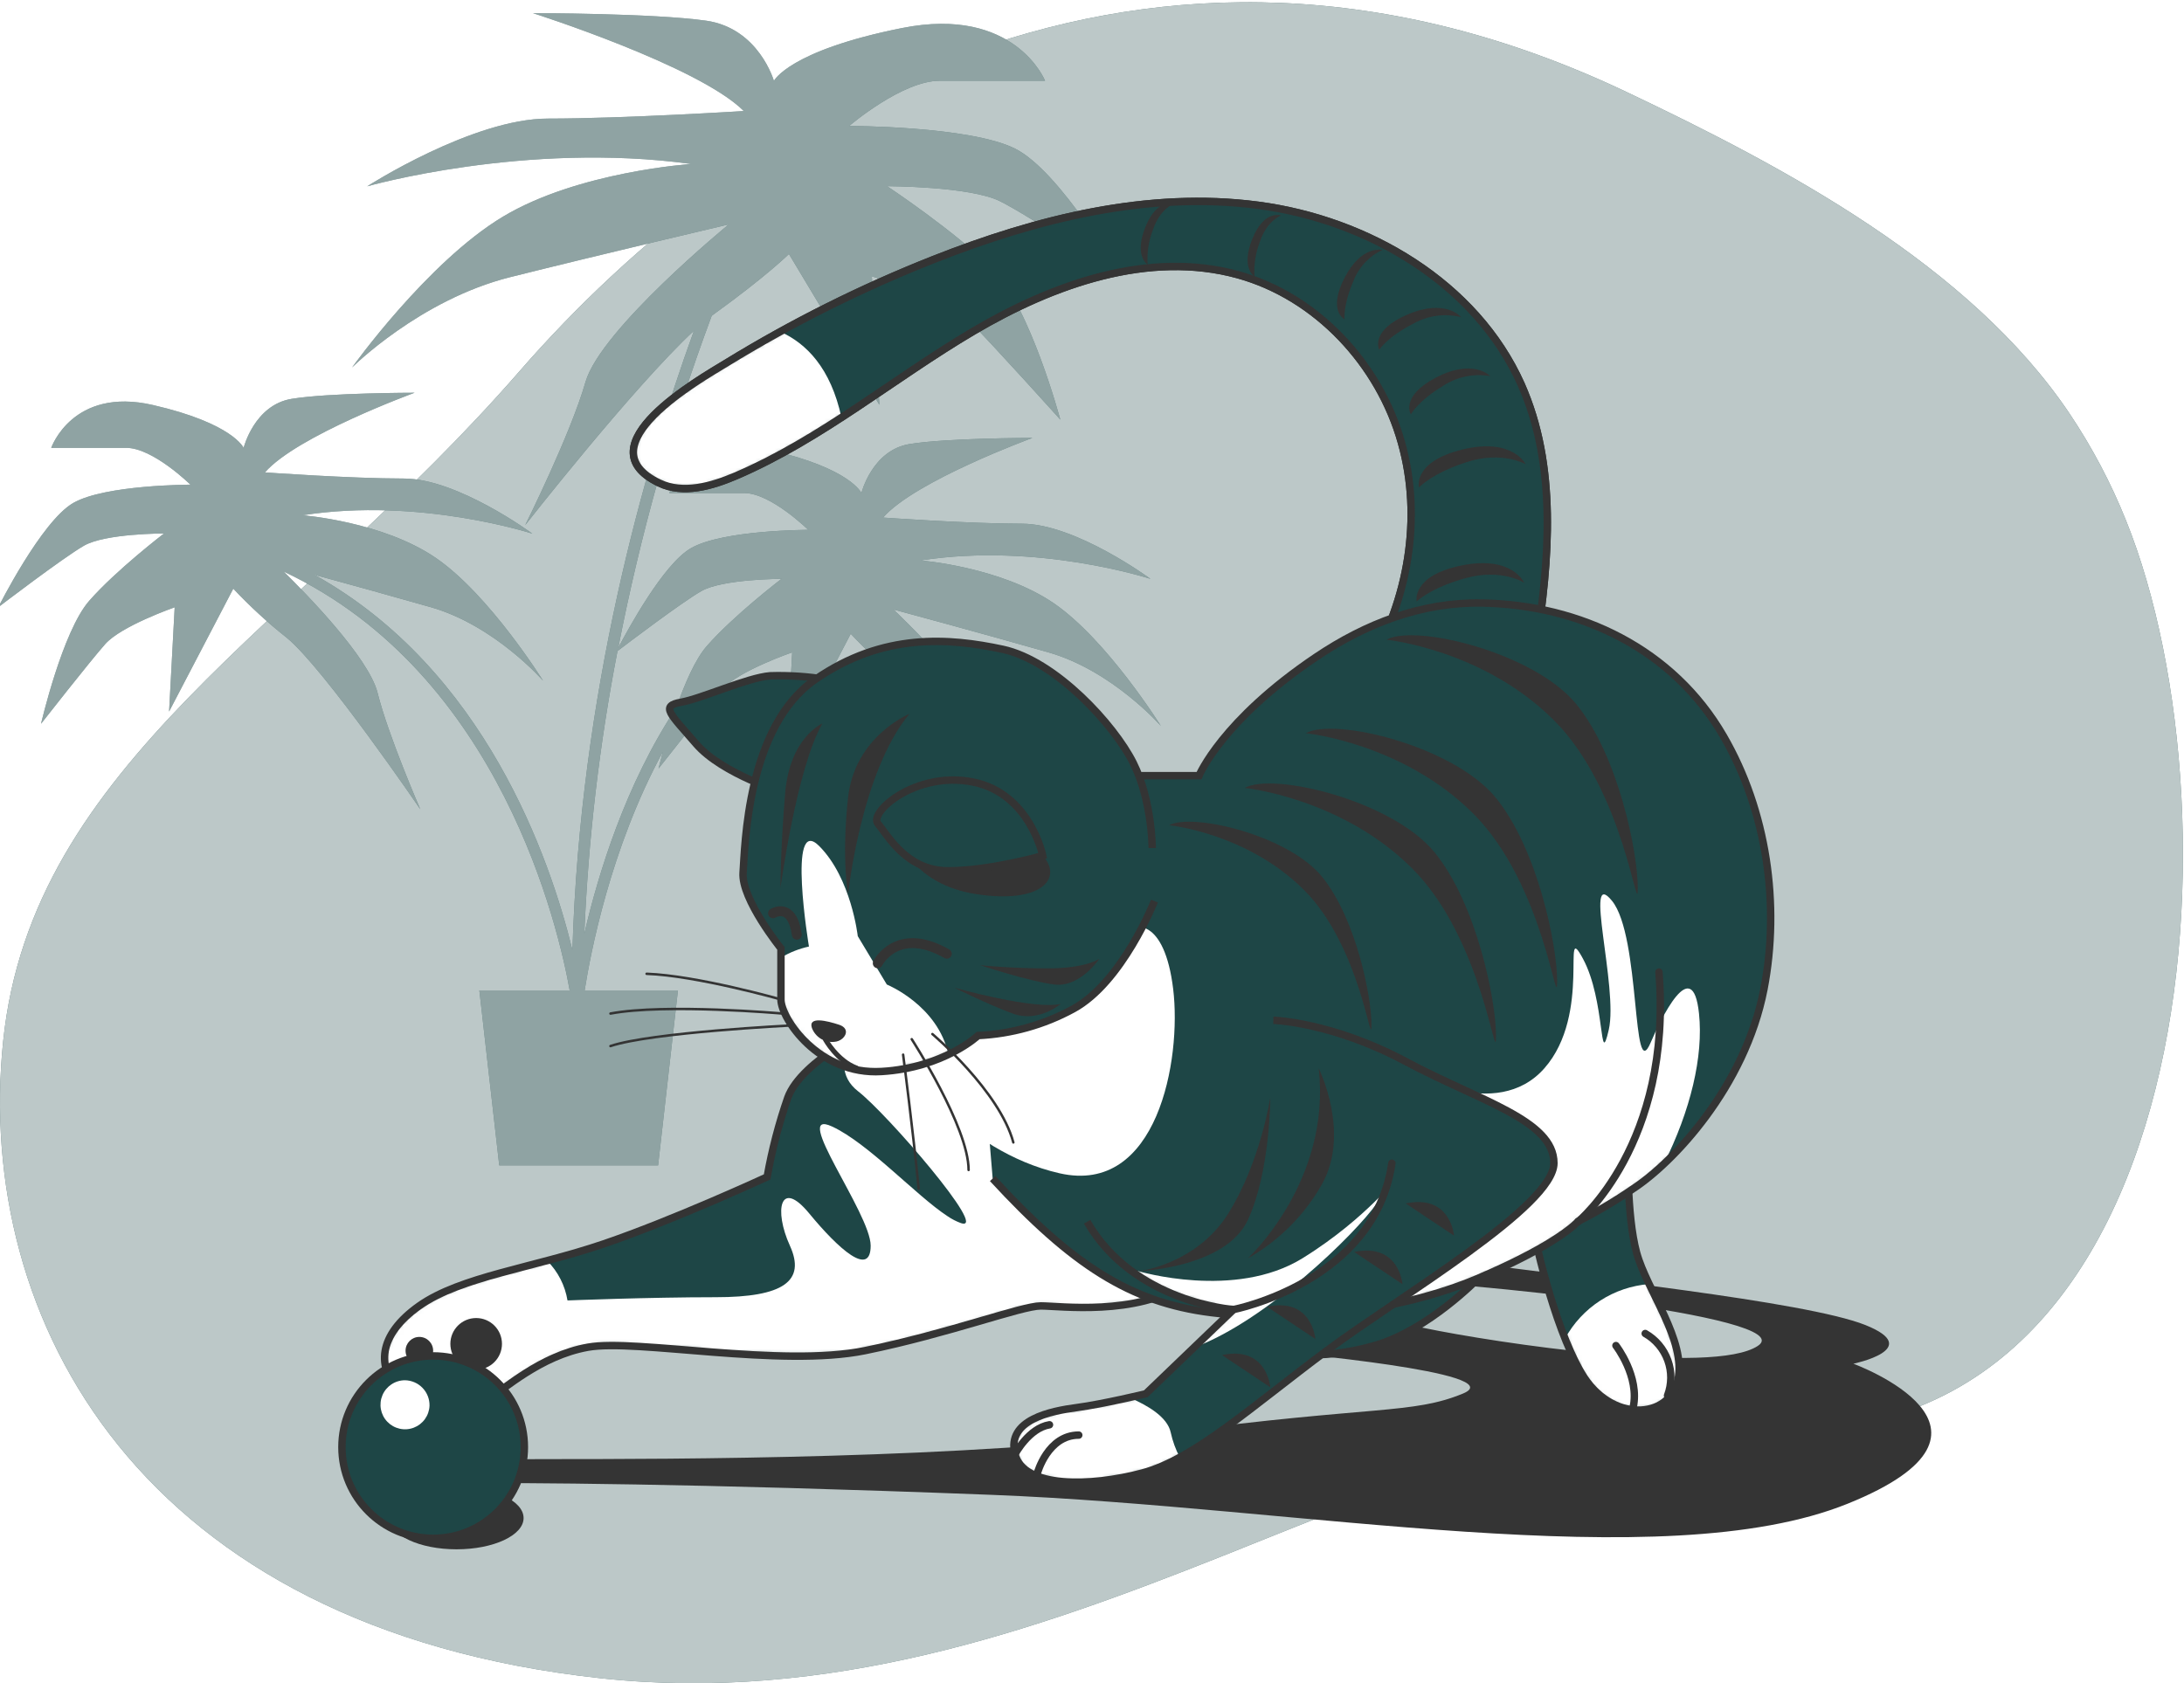 <svg width="441" height="340" viewBox="0 0 441 340" fill="none" xmlns="http://www.w3.org/2000/svg">
<rect width="441" height="340" fill="#D6D6D6"/>
<rect width="1440" height="3311" transform="translate(-836 -234)" fill="white"/>
<path d="M429.249 105.019C426.219 97.476 422.399 90.256 417.85 83.475C397.717 53.56 360.392 33.764 328.466 18.592C231.158 -27.656 150.068 23.104 104.89 74.992C59.711 126.88 6.423 153.952 0.631 210.352C-5.161 266.752 28.433 328.792 121.108 338.944C213.782 349.096 286.762 280.288 349.317 288.184C444.911 300.242 453.576 165.108 429.249 105.019Z" fill="#1E4646"/>
<path opacity="0.7" d="M429.249 105.019C426.219 97.476 422.399 90.256 417.85 83.475C397.717 53.56 360.392 33.764 328.466 18.592C231.158 -27.656 150.068 23.104 104.89 74.992C59.711 126.88 6.423 153.952 0.631 210.352C-5.161 266.752 28.433 328.792 121.108 338.944C213.782 349.096 286.762 280.288 349.317 288.184C444.911 300.242 453.576 165.108 429.249 105.019Z" fill="white"/>
<path d="M212.818 121.86C202.035 114.472 185.904 113.197 185.904 113.197C209.592 109.486 232.31 116.92 232.31 116.92C232.31 116.92 217.195 105.775 206.366 105.775C195.537 105.775 178.313 104.534 178.313 104.534C184.776 97.112 208.464 88.449 208.464 88.449C208.464 88.449 191.195 88.449 183.648 89.69C176.102 90.931 173.936 99.582 173.936 99.582C173.936 99.582 171.782 94.63 155.595 90.919C139.408 87.208 135.144 99.582 135.144 99.582H150.248C155.651 99.582 163.198 107.016 163.198 107.016C163.198 107.016 145.939 107.016 139.51 110.727C133.937 113.919 126.786 127.173 124.846 130.817C129.285 107.996 135.593 85.578 143.706 63.791L144.134 63.464C154.749 55.816 159.306 51.304 159.306 51.304L177.568 81.76L176.046 55.816C176.046 55.816 191.251 60.384 195.819 64.942C200.388 69.499 214.104 84.76 214.104 84.76C214.104 84.76 208.013 61.952 200.41 54.304C192.808 46.657 179.136 37.61 179.136 37.61C179.136 37.61 195.876 37.61 201.956 40.656C208.036 43.701 226.242 55.816 226.242 55.816C226.242 55.816 214.104 34.564 204.945 30.007C195.786 25.45 171.477 25.439 171.477 25.439C171.477 25.439 182.125 16.313 189.728 16.313H211.025C211.025 16.313 204.945 1.108 182.125 5.665C159.306 10.222 156.272 16.336 156.272 16.336C156.272 16.336 153.226 5.688 142.578 4.176C131.929 2.665 107.61 2.653 107.61 2.653C107.61 2.653 141.066 13.302 150.192 22.427C150.192 22.427 125.861 23.95 110.644 23.95C95.427 23.95 74.142 37.633 74.142 37.633C74.142 37.633 106.087 28.507 139.566 33.121C139.566 33.121 116.758 34.632 101.541 43.769C86.324 52.906 71.085 74.225 71.085 74.225C71.085 74.225 84.779 60.542 103.03 55.974C121.281 51.406 147.146 45.326 147.146 45.326C147.146 45.326 121.281 66.509 118.224 77.158C115.167 87.806 106.053 106.057 106.053 106.057C106.053 106.057 127.857 78.195 140.119 66.803C129.967 94.777 117.164 139.841 115.585 191.887C111.073 173.433 97.92 135.238 63.505 116.096C70.025 117.879 79.421 120.473 87.001 122.639C99.951 126.35 109.663 137.494 109.663 137.494C109.663 137.494 98.868 120.168 88.073 112.735C77.278 105.301 61.091 104.072 61.091 104.072C84.779 100.361 107.497 107.783 107.497 107.783C107.497 107.783 92.393 96.65 81.553 96.65C70.713 96.65 53.5 95.409 53.5 95.409C59.974 87.987 83.719 79.323 83.719 79.323C83.719 79.323 66.449 79.323 58.903 80.553C51.356 81.782 49.191 90.457 49.191 90.457C49.191 90.457 47.036 85.505 30.838 81.794C14.64 78.083 10.342 90.457 10.342 90.457H25.503C30.895 90.457 38.452 97.89 38.452 97.89C38.452 97.89 21.182 97.89 14.764 101.601C8.346 105.313 -0.34 122.639 -0.34 122.639C-0.34 122.639 12.61 112.735 16.93 110.231C21.25 107.727 33.117 107.749 33.117 107.749C33.117 107.749 23.405 115.183 18.001 121.364C12.598 127.545 8.289 146.18 8.289 146.18C8.289 146.18 18.001 133.772 21.239 130.095C24.476 126.417 35.271 122.661 35.271 122.661L34.143 143.71L47.104 118.894C50.449 122.457 54.053 125.767 57.888 128.798C65.445 134.979 84.869 163.45 84.869 163.45C84.869 163.45 78.395 148.594 76.24 139.931C74.458 132.802 61.723 119.807 57.278 115.442C101.27 136.084 112.911 188.04 115.032 200.042H96.792L100.808 235.382H132.888L136.893 200.042H118.055C119.183 192.845 123.221 171.357 133.847 151.843C133.294 153.896 132.978 155.227 132.978 155.227C132.978 155.227 142.691 142.819 145.939 139.141C149.188 135.464 159.96 131.764 159.96 131.764L158.832 152.824L171.782 128.008C175.129 131.573 178.737 134.883 182.577 137.912C190.123 144.105 209.547 172.564 209.547 172.564C209.547 172.564 203.072 157.708 200.918 149.045C198.763 140.382 180.411 123.101 180.411 123.101C180.411 123.101 198.763 128.053 211.713 131.764C224.662 135.475 234.408 146.62 234.408 146.62C234.408 146.62 223.613 129.294 212.818 121.86ZM117.987 188.582C118.793 169.412 121.033 150.329 124.688 131.493C126.729 129.937 137.682 121.635 141.608 119.39C145.928 116.92 157.794 116.92 157.794 116.92C157.794 116.92 148.082 124.342 142.679 130.535C140.356 133.208 138.224 138.194 136.554 142.943C126.323 158.374 120.785 176.512 117.987 188.582Z" fill="#1E4646"/>
<path opacity="0.5" d="M212.818 121.86C202.035 114.472 185.904 113.197 185.904 113.197C209.592 109.486 232.31 116.92 232.31 116.92C232.31 116.92 217.195 105.775 206.366 105.775C195.537 105.775 178.313 104.534 178.313 104.534C184.776 97.112 208.464 88.449 208.464 88.449C208.464 88.449 191.195 88.449 183.648 89.69C176.102 90.931 173.936 99.582 173.936 99.582C173.936 99.582 171.782 94.63 155.595 90.919C139.408 87.208 135.144 99.582 135.144 99.582H150.248C155.651 99.582 163.198 107.016 163.198 107.016C163.198 107.016 145.939 107.016 139.51 110.727C133.937 113.919 126.786 127.173 124.846 130.817C129.285 107.996 135.593 85.578 143.706 63.791L144.134 63.464C154.749 55.816 159.306 51.304 159.306 51.304L177.568 81.76L176.046 55.816C176.046 55.816 191.251 60.384 195.819 64.942C200.388 69.499 214.104 84.76 214.104 84.76C214.104 84.76 208.013 61.952 200.41 54.304C192.808 46.657 179.136 37.61 179.136 37.61C179.136 37.61 195.876 37.61 201.956 40.656C208.036 43.701 226.242 55.816 226.242 55.816C226.242 55.816 214.104 34.564 204.945 30.007C195.786 25.45 171.477 25.439 171.477 25.439C171.477 25.439 182.125 16.313 189.728 16.313H211.025C211.025 16.313 204.945 1.108 182.125 5.665C159.306 10.222 156.272 16.336 156.272 16.336C156.272 16.336 153.226 5.688 142.578 4.176C131.929 2.665 107.61 2.653 107.61 2.653C107.61 2.653 141.066 13.302 150.192 22.427C150.192 22.427 125.861 23.95 110.644 23.95C95.427 23.95 74.142 37.633 74.142 37.633C74.142 37.633 106.087 28.507 139.566 33.121C139.566 33.121 116.758 34.632 101.541 43.769C86.324 52.906 71.085 74.225 71.085 74.225C71.085 74.225 84.779 60.542 103.03 55.974C121.281 51.406 147.146 45.326 147.146 45.326C147.146 45.326 121.281 66.509 118.224 77.158C115.167 87.806 106.053 106.057 106.053 106.057C106.053 106.057 127.857 78.195 140.119 66.803C129.967 94.777 117.164 139.841 115.585 191.887C111.073 173.433 97.92 135.238 63.505 116.096C70.025 117.879 79.421 120.473 87.001 122.639C99.951 126.35 109.663 137.494 109.663 137.494C109.663 137.494 98.868 120.168 88.073 112.735C77.278 105.301 61.091 104.072 61.091 104.072C84.779 100.361 107.497 107.783 107.497 107.783C107.497 107.783 92.393 96.65 81.553 96.65C70.713 96.65 53.5 95.409 53.5 95.409C59.974 87.987 83.719 79.323 83.719 79.323C83.719 79.323 66.449 79.323 58.903 80.553C51.356 81.782 49.191 90.457 49.191 90.457C49.191 90.457 47.036 85.505 30.838 81.794C14.64 78.083 10.342 90.457 10.342 90.457H25.503C30.895 90.457 38.452 97.89 38.452 97.89C38.452 97.89 21.182 97.89 14.764 101.601C8.346 105.313 -0.34 122.639 -0.34 122.639C-0.34 122.639 12.61 112.735 16.93 110.231C21.25 107.727 33.117 107.749 33.117 107.749C33.117 107.749 23.405 115.183 18.001 121.364C12.598 127.545 8.289 146.18 8.289 146.18C8.289 146.18 18.001 133.772 21.239 130.095C24.476 126.417 35.271 122.661 35.271 122.661L34.143 143.71L47.104 118.894C50.449 122.457 54.053 125.767 57.888 128.798C65.445 134.979 84.869 163.45 84.869 163.45C84.869 163.45 78.395 148.594 76.24 139.931C74.458 132.802 61.723 119.807 57.278 115.442C101.27 136.084 112.911 188.04 115.032 200.042H96.792L100.808 235.382H132.888L136.893 200.042H118.055C119.183 192.845 123.221 171.357 133.847 151.843C133.294 153.896 132.978 155.227 132.978 155.227C132.978 155.227 142.691 142.819 145.939 139.141C149.188 135.464 159.96 131.764 159.96 131.764L158.832 152.824L171.782 128.008C175.129 131.573 178.737 134.883 182.577 137.912C190.123 144.105 209.547 172.564 209.547 172.564C209.547 172.564 203.072 157.708 200.918 149.045C198.763 140.382 180.411 123.101 180.411 123.101C180.411 123.101 198.763 128.053 211.713 131.764C224.662 135.475 234.408 146.62 234.408 146.62C234.408 146.62 223.613 129.294 212.818 121.86ZM117.987 188.582C118.793 169.412 121.033 150.329 124.688 131.493C126.729 129.937 137.682 121.635 141.608 119.39C145.928 116.92 157.794 116.92 157.794 116.92C157.794 116.92 148.082 124.342 142.679 130.535C140.356 133.208 138.224 138.194 136.554 142.943C126.323 158.374 120.785 176.512 117.987 188.582Z" fill="white"/>
<path d="M276.223 134.855C284.333 121.319 287.266 104.591 282.991 89.419C278.558 73.537 265.89 59.888 249.997 55.489C231.949 50.503 212.683 57.373 196.563 66.882C180.444 76.391 165.904 88.675 148.68 96.074C143.728 98.195 137.953 99.876 133.113 97.552C117.524 90.062 141.325 76.582 146.649 73.334C159.959 65.166 173.954 58.172 188.476 52.432C209.31 44.198 231.813 38.535 254.013 41.457C276.212 44.378 298.004 57.17 307.153 77.632C314.473 94.1 312.883 113.039 310.119 130.851C309.239 136.558 308.089 142.582 304.186 146.834C298.377 153.162 288.495 153.444 280.024 151.922C276.888 151.369 273.38 150.297 272.038 147.41C270.414 143.879 272.929 139.965 275.038 136.705C275.444 136.118 275.839 135.502 276.223 134.855Z" fill="#1E4646"/>
<mask id="mask0_535_17" style="mask-type:luminance" maskUnits="userSpaceOnUse" x="127" y="40" width="186" height="113">
<path d="M276.223 134.855C284.333 121.319 287.266 104.591 282.991 89.419C278.558 73.537 265.89 59.888 249.997 55.489C231.949 50.503 212.683 57.373 196.563 66.882C180.444 76.391 165.904 88.675 148.68 96.074C143.728 98.195 137.953 99.876 133.113 97.552C117.524 90.062 141.325 76.582 146.649 73.334C159.959 65.166 173.954 58.172 188.476 52.432C209.31 44.198 231.813 38.535 254.013 41.457C276.212 44.378 298.004 57.17 307.153 77.632C314.473 94.1 312.883 113.039 310.119 130.851C309.239 136.558 308.089 142.582 304.186 146.834C298.377 153.162 288.495 153.444 280.024 151.922C276.888 151.369 273.38 150.297 272.038 147.41C270.414 143.879 272.929 139.965 275.038 136.705C275.444 136.118 275.839 135.502 276.223 134.855Z" fill="white"/>
</mask>
<g mask="url(#mask0_535_17)">
<path d="M157.58 67.006C153.903 69.036 150.259 71.134 146.672 73.334C141.359 76.583 117.558 90.062 133.136 97.552C137.975 99.876 143.751 98.195 148.702 96.074C156.092 92.77 163.186 88.841 169.909 84.332C167.732 74.27 162.78 69.352 157.58 67.006Z" fill="white"/>
</g>
<path d="M276.223 134.855C284.333 121.319 287.266 104.591 282.991 89.419C278.558 73.537 265.89 59.888 249.997 55.489C231.949 50.503 212.683 57.373 196.563 66.882C180.444 76.391 165.904 88.675 148.68 96.074C143.728 98.195 137.953 99.876 133.113 97.552C117.524 90.062 141.325 76.582 146.649 73.334C159.959 65.166 173.954 58.172 188.476 52.432C209.31 44.198 231.813 38.535 254.013 41.457C276.212 44.378 298.004 57.17 307.153 77.632C314.473 94.1 312.883 113.039 310.119 130.851C309.239 136.558 308.089 142.582 304.186 146.834C298.377 153.162 288.495 153.444 280.024 151.922C276.888 151.369 273.38 150.297 272.038 147.41C270.414 143.879 272.929 139.965 275.038 136.705C275.444 136.118 275.839 135.502 276.223 134.855Z" stroke="#343434" stroke-width="1.5" stroke-miterlimit="10"/>
<path d="M276.223 134.855C284.333 121.319 287.266 104.591 282.991 89.419C278.558 73.537 265.89 59.888 249.997 55.489C231.949 50.503 212.683 57.373 196.563 66.882C180.444 76.391 165.904 88.675 148.68 96.074C143.728 98.195 137.953 99.876 133.113 97.552C117.524 90.062 141.325 76.582 146.649 73.334C159.959 65.166 173.954 58.172 188.476 52.432C209.31 44.198 231.813 38.535 254.013 41.457C276.212 44.378 298.004 57.17 307.153 77.632C314.473 94.1 312.883 113.039 310.119 130.851C309.239 136.558 308.089 142.582 304.186 146.834C298.377 153.162 288.495 153.444 280.024 151.922C276.888 151.369 273.38 150.297 272.038 147.41C270.414 143.879 272.929 139.965 275.038 136.705C275.444 136.118 275.839 135.502 276.223 134.855Z" fill="#1E4646"/>
<mask id="mask1_535_17" style="mask-type:luminance" maskUnits="userSpaceOnUse" x="127" y="40" width="186" height="113">
<path d="M276.223 134.855C284.333 121.319 287.266 104.591 282.991 89.419C278.558 73.537 265.89 59.888 249.997 55.489C231.949 50.503 212.683 57.373 196.563 66.882C180.444 76.391 165.904 88.675 148.68 96.074C143.728 98.195 137.953 99.876 133.113 97.552C117.524 90.062 141.325 76.582 146.649 73.334C159.959 65.166 173.954 58.172 188.476 52.432C209.31 44.198 231.813 38.535 254.013 41.457C276.212 44.378 298.004 57.17 307.153 77.632C314.473 94.1 312.883 113.039 310.119 130.851C309.239 136.558 308.089 142.582 304.186 146.834C298.377 153.162 288.495 153.444 280.024 151.922C276.888 151.369 273.38 150.297 272.038 147.41C270.414 143.879 272.929 139.965 275.038 136.705C275.444 136.118 275.839 135.502 276.223 134.855Z" fill="white"/>
</mask>
<g mask="url(#mask1_535_17)">
<path d="M271.496 56.109C268.045 62.809 271.496 64.49 271.496 64.49C271.496 64.49 271.158 61.704 273.29 56.752C274.352 53.972 276.462 51.721 279.167 50.48C279.167 50.48 274.948 49.398 271.496 56.109Z" fill="#343434"/>
<path d="M252.873 48.247C250.482 54.169 253.313 55.85 253.313 55.85C253.16 53.492 253.518 51.13 254.362 48.924C255.795 44.536 258.682 43.521 258.682 43.521C258.682 43.521 255.276 42.28 252.873 48.247Z" fill="#343434"/>
<path d="M231.295 45.822C228.903 51.744 231.735 53.425 231.735 53.425C231.573 51.068 231.927 48.705 232.772 46.499C234.216 42.111 237.093 41.096 237.093 41.096C237.093 41.096 233.686 39.9 231.295 45.822Z" fill="#343434"/>
<path d="M295.038 64.062C295.038 64.062 291.936 60.226 284.22 63.52C276.505 66.814 278.501 70.638 278.501 70.638C278.501 70.638 280.114 68.055 285.438 65.336C288.36 63.707 291.792 63.251 295.038 64.062Z" fill="#343434"/>
<path d="M291.428 77.913C294.23 76.087 297.619 75.389 300.915 75.962C300.915 75.962 297.531 72.353 290.075 76.199C282.619 80.046 284.886 83.7 284.886 83.7C284.886 83.7 286.296 81.004 291.428 77.913Z" fill="#343434"/>
<path d="M295.32 90.784C285.168 93.266 286.521 98.454 286.521 98.454C286.521 98.454 289.161 95.567 296.267 93.299C303.374 91.032 308.066 93.762 308.066 93.762C308.066 93.762 305.472 88.336 295.32 90.784Z" fill="#343434"/>
<path d="M295.162 114.201C284.942 116.254 286.048 121.499 286.048 121.499C286.048 121.499 288.811 118.724 296.008 116.75C303.205 114.776 307.773 117.698 307.773 117.698C307.773 117.698 305.382 112.137 295.162 114.201Z" fill="#343434"/>
<path d="M157.58 67.006C153.903 69.036 150.259 71.134 146.672 73.334C141.359 76.582 117.558 90.062 133.136 97.552C137.975 99.876 143.751 98.195 148.702 96.074C156.092 92.769 163.186 88.841 169.909 84.332C167.732 74.27 162.78 69.352 157.58 67.006Z" fill="white"/>
</g>
<path d="M276.223 134.855C284.333 121.319 287.266 104.591 282.991 89.419C278.558 73.537 265.89 59.888 249.997 55.489C231.949 50.503 212.683 57.373 196.563 66.882C180.444 76.391 165.904 88.675 148.68 96.074C143.728 98.195 137.953 99.876 133.113 97.552C117.524 90.062 141.325 76.582 146.649 73.334C159.959 65.166 173.954 58.172 188.476 52.432C209.31 44.198 231.813 38.535 254.013 41.457C276.212 44.378 298.004 57.17 307.153 77.632C314.473 94.1 312.883 113.039 310.119 130.851C309.239 136.558 308.089 142.582 304.186 146.834C298.377 153.162 288.495 153.444 280.024 151.922C276.888 151.369 273.38 150.297 272.038 147.41C270.414 143.879 272.929 139.965 275.038 136.705C275.444 136.118 275.839 135.502 276.223 134.855Z" stroke="#343434" stroke-width="1.5" stroke-miterlimit="10"/>
<path d="M258.096 273.035C258.096 273.035 305.641 277.243 295.41 281.461C285.179 285.68 277.362 283.864 236.427 289.278C195.492 294.693 136.52 294.704 109.437 294.704C82.353 294.704 75.134 299.521 90.779 299.521C106.425 299.521 138.325 299.521 200.32 301.923C262.314 304.326 335.68 318.775 373.039 303.728C410.398 288.68 374.246 275.438 374.246 275.438C374.246 275.438 388.696 272.437 376.66 267.621C364.624 262.804 318.275 257.988 296.572 254.976C274.869 251.964 262.878 258.585 277.915 258.585C292.951 258.585 363.981 265.816 354.957 271.828C345.933 277.84 301.998 271.23 287.548 268.219C273.098 265.207 254.452 268.219 258.096 273.035Z" fill="#343434"/>
<path d="M309.612 248.478C309.612 248.478 313.436 267.248 319.335 277.333C325.235 287.417 337.067 286.717 338.804 278.72C340.542 270.722 332.555 260.672 330.469 253.002C328.382 245.331 328.731 231.795 328.731 231.795C328.731 231.795 308.912 230.058 309.612 248.478Z" fill="#1E4646"/>
<mask id="mask2_535_17" style="mask-type:luminance" maskUnits="userSpaceOnUse" x="309" y="231" width="31" height="54">
<path d="M309.612 248.478C309.612 248.478 313.436 267.248 319.335 277.333C325.235 287.417 337.067 286.717 338.804 278.72C340.542 270.722 332.555 260.672 330.469 253.002C328.382 245.331 328.731 231.795 328.731 231.795C328.731 231.795 308.912 230.058 309.612 248.478Z" fill="white"/>
</mask>
<g mask="url(#mask2_535_17)">
<path d="M316.019 270.35C316.955 272.754 318.064 275.088 319.335 277.333C325.246 287.417 337.068 286.718 338.805 278.72C340.102 272.798 336.041 265.725 333.007 259.352C329.483 259.625 326.083 260.773 323.116 262.694C320.15 264.615 317.71 267.247 316.019 270.35Z" fill="white"/>
</g>
<path d="M309.612 248.478C309.612 248.478 313.436 267.248 319.335 277.333C325.235 287.417 337.067 286.717 338.804 278.72C340.542 270.722 332.555 260.672 330.469 253.002C328.382 245.331 328.731 231.795 328.731 231.795C328.731 231.795 308.912 230.058 309.612 248.478Z" stroke="#343434" stroke-width="1.5" stroke-miterlimit="10"/>
<path d="M326.295 271.772C326.295 271.772 331.157 278.032 329.769 284.293" stroke="#343434" stroke-width="1.5" stroke-miterlimit="10" stroke-linecap="round"/>
<path d="M332.206 269.335C334.326 270.543 335.945 272.467 336.772 274.763C337.6 277.058 337.58 279.574 336.718 281.856" stroke="#343434" stroke-width="1.5" stroke-miterlimit="10" stroke-linecap="round"/>
<path d="M298.478 258.213C298.478 258.213 288.405 268.647 277.622 271.749C266.838 274.851 256.066 274.185 257.464 269.313C258.863 264.44 263.713 262.714 269.974 262.714C276.234 262.714 289.15 249.843 289.15 249.843C289.15 249.843 303.002 241.18 298.478 258.213Z" fill="#1E4646" stroke="#343434" stroke-width="1.5" stroke-miterlimit="10"/>
<path d="M176.801 207.115C176.801 207.115 161.855 214.063 159.069 221.711C157.259 226.924 155.867 232.272 154.907 237.706C154.907 237.706 136.125 246.392 121.879 251.242C107.632 256.093 93.025 257.841 84.655 263.752C76.285 269.662 75.958 276.272 80.831 281.134C85.704 285.996 95.427 284.27 98.563 282.522C101.699 280.773 108.986 273.836 118.72 272.099C128.455 270.362 157.659 276.272 174.692 272.787C191.724 269.301 206.276 263.763 210.156 263.763C214.036 263.763 229.332 265.85 239.36 259.251C249.388 252.652 242.834 222.027 235.186 207.103C227.538 192.18 187.235 201.892 176.801 207.115Z" fill="#1E4646"/>
<mask id="mask3_535_17" style="mask-type:luminance" maskUnits="userSpaceOnUse" x="77" y="199" width="168" height="86">
<path d="M176.801 207.115C176.801 207.115 161.855 214.063 159.069 221.711C157.259 226.924 155.867 232.272 154.907 237.706C154.907 237.706 136.125 246.392 121.879 251.242C107.632 256.093 93.025 257.841 84.655 263.752C76.285 269.662 75.958 276.272 80.831 281.134C85.704 285.996 95.427 284.27 98.563 282.522C101.699 280.773 108.986 273.836 118.72 272.099C128.455 270.362 157.659 276.272 174.692 272.787C191.724 269.301 206.276 263.763 210.156 263.763C214.036 263.763 229.332 265.85 239.36 259.251C249.388 252.652 242.834 222.027 235.186 207.103C227.538 192.18 187.235 201.892 176.801 207.115Z" fill="white"/>
</mask>
<g mask="url(#mask3_535_17)">
<path d="M212.254 234.638C206.219 224.644 201.267 205.874 191.668 202.197C186.56 203.332 181.579 204.98 176.801 207.115C176.801 207.115 175.244 207.837 173.034 209.078C169.48 213.15 169.65 217.571 173.203 220.358C179.068 224.87 199.891 248.997 194.037 247.035C193.07 246.684 192.152 246.21 191.307 245.625C185.013 241.508 175.301 230.882 168.003 227.52C159.543 223.606 175.808 245.083 175.808 251.592C175.808 258.1 169.3 252.246 163.4 245.083C157.501 237.921 156.238 244.44 159.497 251.592C162.757 258.743 158.189 262.003 144.529 262.003C130.869 262.003 114.592 262.658 114.592 262.658C114.094 259.627 112.662 256.827 110.497 254.649C100.244 257.379 90.757 259.477 84.632 263.808C76.285 269.719 75.935 276.329 80.808 281.191C85.681 286.052 95.404 284.326 98.54 282.578C101.676 280.83 108.963 273.892 118.698 272.155C128.432 270.418 157.636 276.329 174.669 272.843C191.702 269.358 206.253 263.819 210.133 263.819C213.698 263.819 227.211 265.624 237.205 260.537C233.201 257.232 218.526 245.027 212.254 234.638Z" fill="white"/>
</g>
<path d="M176.801 207.115C176.801 207.115 161.855 214.063 159.069 221.711C157.259 226.924 155.867 232.272 154.907 237.706C154.907 237.706 136.125 246.392 121.879 251.242C107.632 256.093 93.025 257.841 84.655 263.752C76.285 269.662 75.958 276.272 80.831 281.134C85.704 285.996 95.427 284.27 98.563 282.522C101.699 280.773 108.986 273.836 118.72 272.099C128.455 270.362 157.659 276.272 174.692 272.787C191.724 269.301 206.276 263.763 210.156 263.763C214.036 263.763 229.332 265.85 239.36 259.251C249.388 252.652 242.834 222.027 235.186 207.103C227.538 192.18 187.235 201.892 176.801 207.115Z" stroke="#343434" stroke-width="1.5" stroke-miterlimit="10"/>
<path d="M84.677 275.596C86.216 275.596 87.463 274.348 87.463 272.809C87.463 271.271 86.216 270.023 84.677 270.023C83.138 270.023 81.891 271.271 81.891 272.809C81.891 274.348 83.138 275.596 84.677 275.596Z" fill="#343434"/>
<path d="M96.149 276.633C99.027 276.633 101.36 274.3 101.36 271.422C101.36 268.544 99.027 266.21 96.149 266.21C93.271 266.21 90.938 268.544 90.938 271.422C90.938 274.3 93.271 276.633 96.149 276.633Z" fill="#343434"/>
<path d="M89.201 281.856C90.74 281.856 91.987 280.609 91.987 279.07C91.987 277.531 90.74 276.284 89.201 276.284C87.662 276.284 86.415 277.531 86.415 279.07C86.415 280.609 87.662 281.856 89.201 281.856Z" fill="#343434"/>
<path d="M96.149 281.856C97.688 281.856 98.935 280.609 98.935 279.07C98.935 277.531 97.688 276.284 96.149 276.284C94.61 276.284 93.363 277.531 93.363 279.07C93.363 280.609 94.61 281.856 96.149 281.856Z" fill="#343434"/>
<path d="M200.444 238.044C216.439 255.427 228.26 263.086 244.594 265.116C260.927 267.147 282.145 265.116 298.478 258.168C314.812 251.219 318.647 246.696 318.647 246.696C322.499 244.745 326.214 242.537 329.769 240.086C337.767 234.875 352.329 219.579 356.187 199.76C359.481 182.693 356.773 163.777 348.009 148.684C337.857 131.133 319.177 122.142 299.189 121.793C287.04 121.59 275.783 125.955 265.8 132.667C246.681 145.526 242.112 156.659 242.112 156.659H222.35C222.35 156.659 212.615 152.835 194.883 170.906" fill="#1E4646"/>
<mask id="mask4_535_17" style="mask-type:luminance" maskUnits="userSpaceOnUse" x="194" y="121" width="164" height="145">
<path d="M200.444 238.044C216.439 255.427 228.26 263.086 244.594 265.116C260.927 267.147 282.145 265.116 298.478 258.168C314.812 251.219 318.647 246.696 318.647 246.696C322.499 244.745 326.214 242.537 329.769 240.086C337.767 234.875 352.329 219.579 356.187 199.76C359.481 182.693 356.773 163.777 348.009 148.684C337.857 131.133 319.177 122.142 299.189 121.793C287.04 121.59 275.783 125.955 265.8 132.667C246.681 145.526 242.112 156.659 242.112 156.659H222.35C222.35 156.659 212.615 152.835 194.883 170.906" fill="white"/>
</mask>
<g mask="url(#mask4_535_17)">
<path d="M343.068 204.712C341.771 192.304 335.262 206.02 333.311 210.566C329.464 219.59 331.36 189.134 325.494 181.938C319.628 174.741 326.802 199.512 324.851 207.972C322.9 216.432 324.197 202.106 319.64 193.646C315.082 185.186 321.591 204.712 311.834 215.778C302.077 226.843 284.491 216.432 284.491 216.432C292.658 239.545 270.82 257.288 256.821 265.94C270.651 266.008 285.991 263.537 298.478 258.224C314.823 251.276 318.647 246.753 318.647 246.753C322.499 244.802 326.214 242.593 329.769 240.142C331.959 238.661 334.019 236.997 335.928 235.168C341.365 224.283 343.982 213.375 343.068 204.712Z" fill="white"/>
</g>
<path d="M200.444 238.044C216.439 255.427 228.26 263.086 244.594 265.116C260.927 267.147 282.145 265.116 298.478 258.168C314.812 251.219 318.647 246.696 318.647 246.696C322.499 244.745 326.214 242.537 329.769 240.086C337.767 234.875 352.329 219.579 356.187 199.76C359.481 182.693 356.773 163.777 348.009 148.684C337.857 131.133 319.177 122.142 299.189 121.793C287.04 121.59 275.783 125.955 265.8 132.667C246.681 145.526 242.112 156.659 242.112 156.659H222.35C222.35 156.659 212.615 152.835 194.883 170.906" stroke="#343434" stroke-width="1.5" stroke-miterlimit="10"/>
<path d="M182.362 214.413C182.362 214.413 194.183 232.461 213.946 236.973C233.709 241.485 238.627 214.029 236.89 199.749C235.152 185.468 228.892 185.841 226.467 188.977C224.042 192.112 212.559 201.486 201.087 203.923C189.615 206.359 180.625 208.153 182.362 214.413Z" fill="white"/>
<path d="M166.953 137.258C163.164 136.626 159.321 136.369 155.482 136.491C150.891 136.874 141.709 141.082 137.501 141.837C133.294 142.593 135.245 144.093 140.569 150.252C145.894 156.411 158.539 160.201 158.539 160.201L166.953 137.258Z" fill="#1E4646" stroke="#343434" stroke-width="1.5" stroke-miterlimit="10"/>
<path d="M233.111 181.994C233.111 181.994 226.614 198.44 216.676 203.798C210.77 207.007 204.214 208.839 197.5 209.156C197.5 209.156 190.619 215.654 177.997 216.421C165.375 217.188 157.693 205.705 157.693 201.881V191.559C157.693 191.559 149.662 181.611 150.045 176.264C150.429 170.917 150.812 146.812 164.585 137.258C178.358 127.703 191.736 128.843 202.441 131.133C213.145 133.422 225.001 146.428 228.825 154.076C232.648 161.724 232.66 171.289 232.66 171.289" fill="#1E4646"/>
<mask id="mask5_535_17" style="mask-type:luminance" maskUnits="userSpaceOnUse" x="150" y="129" width="84" height="88">
<path d="M233.111 181.994C233.111 181.994 226.614 198.44 216.676 203.798C210.77 207.007 204.214 208.839 197.5 209.156C197.5 209.156 190.619 215.654 177.997 216.421C165.375 217.188 157.693 205.705 157.693 201.881V191.559C157.693 191.559 149.662 181.611 150.045 176.264C150.429 170.917 150.812 146.812 164.585 137.258C178.358 127.703 191.736 128.843 202.441 131.133C213.145 133.422 225.001 146.428 228.825 154.076C232.648 161.724 232.66 171.289 232.66 171.289" fill="white"/>
</mask>
<g mask="url(#mask5_535_17)">
<path d="M179.069 198.846L173.203 189.078C173.203 189.078 171.906 177.369 165.398 170.861C158.889 164.352 163.345 191.176 163.345 191.176C161.4 191.603 159.534 192.334 157.817 193.342V201.869C157.817 205.693 165.465 217.176 178.121 216.409C182.764 216.151 187.313 215.002 191.522 213.025C189.401 203.031 179.069 198.846 179.069 198.846Z" fill="white"/>
<path d="M177.241 194.56C177.241 194.56 181.088 186.867 191.183 192.631" stroke="#343434" stroke-width="2" stroke-miterlimit="10" stroke-linecap="round"/>
<path d="M156.091 184.464C156.091 184.464 159.938 182.05 160.897 188.785" stroke="#343434" stroke-width="2" stroke-miterlimit="10" stroke-linecap="round"/>
<path d="M166.661 209.946C166.661 209.946 169.063 214.266 172.921 215.71" stroke="#343434" stroke-miterlimit="10" stroke-linecap="round"/>
<path d="M181.663 169.563C181.663 169.563 184.269 178.666 197.286 180.618C210.303 182.569 214.702 177.38 210.551 172.823C206.4 168.266 184.269 169.563 181.663 169.563Z" fill="#343434"/>
<path d="M210.551 172.823C210.551 172.823 199.847 175.88 191.432 175.88C183.017 175.88 179.193 168.616 177.275 166.36C175.358 164.104 184.923 155.655 196.451 157.945C207.979 160.235 210.551 172.823 210.551 172.823Z" fill="#1E4646" stroke="#343434" stroke-width="1.5" stroke-miterlimit="10"/>
<path d="M170.112 209.754C171.06 208.931 171.24 207.566 169.424 206.968C167.022 206.178 163.13 205.208 163.942 207.622C164.282 208.521 164.908 209.282 165.723 209.79C166.538 210.297 167.498 210.523 168.454 210.431C169.066 210.391 169.648 210.154 170.112 209.754Z" fill="#343434"/>
<path d="M222 193.635C222 193.635 219.395 195.586 211.578 195.586C203.761 195.586 197.917 194.943 197.917 194.943C197.917 194.943 207.675 198.192 212.886 198.846C218.097 199.501 222 193.635 222 193.635Z" fill="#343434"/>
<path d="M214.206 202.749C214.206 202.749 209.694 206.652 204.448 204.701C199.203 202.749 192.729 199.5 192.729 199.5C192.729 199.5 209.006 204.058 214.206 202.749Z" fill="#343434"/>
<path d="M183.648 144.172C183.648 144.172 172.594 148.684 171.24 161.092C169.887 173.5 171.24 180.607 171.24 180.607C171.24 180.607 173.857 155.892 183.648 144.172Z" fill="#343434"/>
<path d="M166.051 146.135C166.051 146.135 159.486 148.887 158.539 160.201C157.591 171.515 157.591 179.377 157.591 179.377C157.591 179.377 160.84 155.238 166.051 146.135Z" fill="#343434"/>
</g>
<path d="M233.111 181.994C233.111 181.994 226.614 198.44 216.676 203.798C210.77 207.007 204.214 208.839 197.5 209.156C197.5 209.156 190.619 215.654 177.997 216.421C165.375 217.188 157.693 205.705 157.693 201.881V191.559C157.693 191.559 149.662 181.611 150.045 176.264C150.429 170.917 150.812 146.812 164.585 137.258C178.358 127.703 191.736 128.843 202.441 131.133C213.145 133.422 225.001 146.428 228.825 154.076C232.648 161.724 232.66 171.289 232.66 171.289" stroke="#343434" stroke-width="1.5" stroke-miterlimit="10"/>
<path d="M157.772 201.881C157.772 201.881 140.649 197.03 130.564 196.681" stroke="#343434" stroke-width="0.5" stroke-miterlimit="10" stroke-linecap="round"/>
<path d="M158.031 204.712C158.031 204.712 134.343 202.625 123.266 204.712" stroke="#343434" stroke-width="0.5" stroke-miterlimit="10" stroke-linecap="round"/>
<path d="M159.768 207.115C159.768 207.115 131.568 208.502 123.266 211.277" stroke="#343434" stroke-width="0.5" stroke-miterlimit="10" stroke-linecap="round"/>
<path d="M182.362 213.014C182.362 213.014 184.449 229.009 185.498 240.086" stroke="#343434" stroke-width="0.5" stroke-miterlimit="10" stroke-linecap="round"/>
<path d="M184.099 209.89C184.099 209.89 195.582 227.622 195.582 236.307" stroke="#343434" stroke-width="0.5" stroke-miterlimit="10" stroke-linecap="round"/>
<path d="M188.273 208.852C188.273 208.852 201.809 220.324 204.618 230.746" stroke="#343434" stroke-width="0.5" stroke-miterlimit="10" stroke-linecap="round"/>
<path d="M318.647 246.741C318.647 246.741 337.767 231.096 334.98 196.331" stroke="#343434" stroke-width="1.5" stroke-miterlimit="10" stroke-linecap="round"/>
<path d="M257.115 206.066C257.115 206.066 268.936 206.415 283.882 214.413C298.828 222.41 313.774 226.234 313.774 234.92C313.774 243.605 282.833 261.687 267.887 272.809C252.941 283.931 241.119 294.715 230.663 297.501C220.206 300.288 206.682 300.626 204.945 293.677C203.207 286.729 212.243 284.981 217.454 284.292C222.665 283.604 231.362 281.506 231.362 281.506L249.072 264.496C249.072 264.496 228.903 263.109 219.518 246.764" fill="#1E4646"/>
<mask id="mask6_535_17" style="mask-type:luminance" maskUnits="userSpaceOnUse" x="204" y="206" width="110" height="94">
<path d="M257.115 206.066C257.115 206.066 268.936 206.415 283.882 214.413C298.828 222.41 313.774 226.234 313.774 234.92C313.774 243.605 282.833 261.687 267.887 272.809C252.941 283.931 241.119 294.715 230.663 297.501C220.206 300.288 206.682 300.626 204.945 293.677C203.207 286.729 212.243 284.981 217.454 284.292C222.665 283.604 231.362 281.506 231.362 281.506L249.072 264.496C249.072 264.496 228.903 263.109 219.518 246.764" fill="white"/>
</mask>
<g mask="url(#mask6_535_17)">
<path d="M229.828 256.769C229.828 256.769 241.537 255.472 248.045 245.049C254.554 234.626 256.505 221.621 256.505 221.621C256.505 221.621 256.505 236.589 251.993 246.358C247.481 256.126 229.828 256.769 229.828 256.769Z" fill="#343434"/>
<path d="M266.274 215.766C266.274 215.766 272.782 228.784 266.928 239.195C263.39 245.451 258.215 250.625 251.959 254.163C251.959 254.163 268.879 238.552 266.274 215.766Z" fill="#343434"/>
<path d="M246.748 273.689L256.505 280.198C256.505 280.198 255.84 271.738 246.748 273.689Z" fill="#343434"/>
<path d="M255.84 263.932L265.597 270.441C265.597 270.441 264.977 261.969 255.84 263.932Z" fill="#343434"/>
<path d="M273.437 252.866L283.194 259.375C283.194 259.375 282.539 250.96 273.437 252.866Z" fill="#343434"/>
<path d="M283.848 243.064L293.605 249.572C293.605 249.572 292.962 241.146 283.848 243.064Z" fill="#343434"/>
<path d="M236.393 289.312C235.728 286.187 231.712 283.83 228.091 282.296C225.091 282.961 220.646 283.898 217.477 284.326C212.265 285.014 203.23 286.751 204.967 293.711C206.704 300.671 220.263 300.31 230.685 297.535C233.317 296.779 235.849 295.715 238.232 294.366C237.395 292.771 236.776 291.072 236.393 289.312Z" fill="white"/>
<path d="M277.982 243.064C282.494 236.555 276.685 245.67 263.014 254.13C249.342 262.59 229.828 256.735 229.828 256.735L229.208 257.141C235.131 261.174 241.95 263.699 249.072 264.496L241.176 272.133C255.704 266.752 273.718 249.2 277.982 243.064Z" fill="white"/>
</g>
<path d="M257.115 206.066C257.115 206.066 268.936 206.415 283.882 214.413C298.828 222.41 313.774 226.234 313.774 234.92C313.774 243.605 282.833 261.687 267.887 272.809C252.941 283.931 241.119 294.715 230.663 297.501C220.206 300.288 206.682 300.626 204.945 293.677C203.207 286.729 212.243 284.981 217.454 284.292C222.665 283.604 231.362 281.506 231.362 281.506L249.072 264.496C249.072 264.496 228.903 263.109 219.518 246.764" stroke="#343434" stroke-width="1.5" stroke-miterlimit="10"/>
<path d="M249.072 264.496C249.072 264.496 277.576 258.935 281.051 234.942" stroke="#343434" stroke-width="1.5" stroke-miterlimit="10" stroke-linecap="round"/>
<path d="M204.967 293.677C204.967 293.677 207.742 288.455 211.916 287.767" stroke="#343434" stroke-width="1.5" stroke-miterlimit="10" stroke-linecap="round"/>
<path d="M209.479 297.501C209.479 297.501 211.566 289.854 217.826 289.854" stroke="#343434" stroke-width="1.5" stroke-miterlimit="10" stroke-linecap="round"/>
<path d="M251.328 159.141C251.328 159.141 270.854 161.104 285.168 175.418C299.482 189.732 302.088 216.421 302.088 209.258C302.088 202.095 298.185 182.581 289.68 172.158C281.175 161.735 257.16 155.892 251.328 159.141Z" fill="#343434"/>
<path d="M236.089 166.676C236.089 166.676 251.802 168.244 263.319 179.761C274.836 191.277 276.934 212.755 276.934 206.968C276.934 201.181 273.787 185.536 266.985 177.121C260.183 168.706 240.804 164.104 236.089 166.676Z" fill="#343434"/>
<path d="M263.668 148.086C263.668 148.086 283.194 150.038 297.508 164.352C311.823 178.667 314.428 205.355 314.428 198.192C314.428 191.029 310.526 171.515 302.02 161.104C293.515 150.692 269.523 144.827 263.668 148.086Z" fill="#343434"/>
<path d="M279.945 129.204C279.945 129.204 299.46 131.155 313.785 145.481C328.111 159.806 330.705 186.483 330.705 179.321C330.705 172.158 326.802 152.632 318.297 142.221C309.792 131.809 285.8 125.955 279.945 129.204Z" fill="#343434"/>
<path d="M92.189 312.921C99.665 312.921 105.725 310.093 105.725 306.604C105.725 303.116 99.665 300.288 92.189 300.288C84.714 300.288 78.653 303.116 78.653 306.604C78.653 310.093 84.714 312.921 92.189 312.921Z" fill="#343434"/>
<path d="M87.463 310.699C97.636 310.699 105.883 302.452 105.883 292.279C105.883 282.105 97.636 273.858 87.463 273.858C77.29 273.858 69.043 282.105 69.043 292.279C69.043 302.452 77.29 310.699 87.463 310.699Z" fill="#1E4646" stroke="#343434" stroke-width="1.5" stroke-miterlimit="10"/>
<path d="M86.73 283.92C86.693 284.89 86.371 285.828 85.804 286.617C85.238 287.406 84.452 288.01 83.544 288.356C82.637 288.702 81.648 288.773 80.7 288.561C79.752 288.348 78.888 287.862 78.215 287.163C77.541 286.463 77.088 285.581 76.912 284.626C76.736 283.671 76.845 282.685 77.225 281.792C77.604 280.898 78.239 280.136 79.048 279.599C79.858 279.063 80.807 278.777 81.778 278.776C82.441 278.788 83.096 278.931 83.704 279.196C84.312 279.461 84.862 279.843 85.322 280.321C85.781 280.799 86.143 281.362 86.384 281.98C86.626 282.598 86.744 283.257 86.73 283.92Z" fill="white"/>
</svg>
